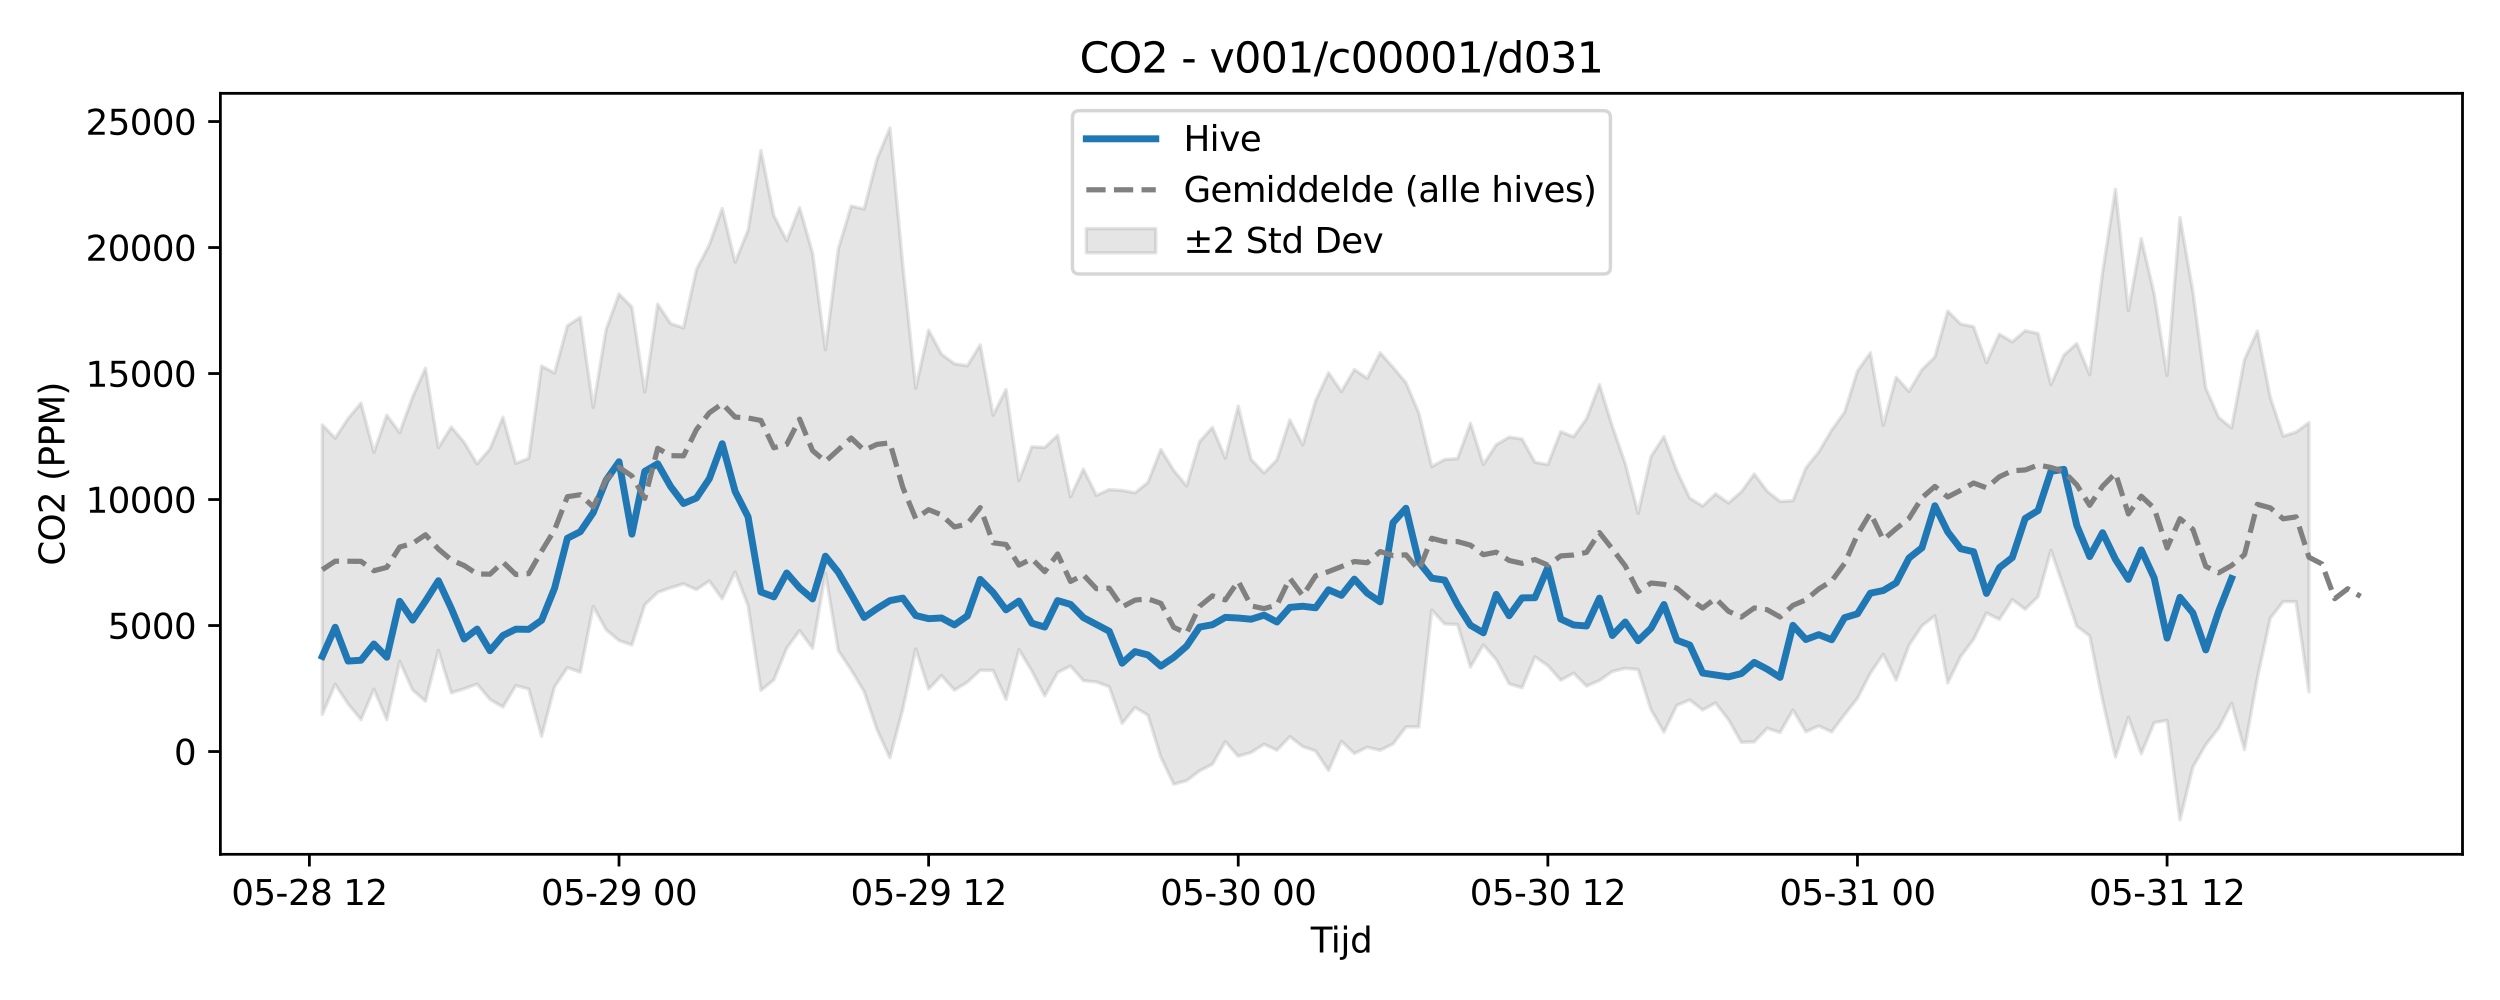 <?xml version="1.0" encoding="utf-8" standalone="no"?>
<!DOCTYPE svg PUBLIC "-//W3C//DTD SVG 1.1//EN"
  "http://www.w3.org/Graphics/SVG/1.1/DTD/svg11.dtd">
<svg xmlns:xlink="http://www.w3.org/1999/xlink" width="720pt" height="288pt" viewBox="0 0 720 288" xmlns="http://www.w3.org/2000/svg" version="1.1">
 <defs>
  <style type="text/css">*{stroke-linejoin: round; stroke-linecap: butt}</style>
 </defs>
 <g id="figure_1">
  <g id="patch_1">
   <path d="M 0 288 
L 720 288 
L 720 0 
L 0 0 
z
" style="fill: #ffffff"/>
  </g>
  <g id="axes_1">
   <g id="patch_2">
    <path d="M 63.47 246.04 
L 709.2 246.04 
L 709.2 26.88 
L 63.47 26.88 
z
" style="fill: #ffffff"/>
   </g>
   <g id="FillBetweenPolyCollection_1">
    <defs>
     <path id="m8ed79f7717" d="M 92.821 -165.629 
L 92.821 -82.237 
L 96.537 -90.924 
L 100.252 -85.251 
L 103.967 -80.756 
L 107.683 -89.509 
L 111.398 -80.751 
L 115.114 -97.52 
L 118.829 -89.284 
L 122.544 -86.049 
L 126.26 -100.66 
L 129.975 -88.466 
L 133.69 -89.632 
L 137.406 -90.99 
L 141.121 -86.577 
L 144.836 -84.383 
L 148.552 -90.548 
L 152.267 -89.564 
L 155.983 -75.95 
L 159.698 -90.168 
L 163.413 -95.728 
L 167.129 -94.416 
L 170.844 -113.359 
L 174.559 -106.636 
L 178.275 -103.533 
L 181.99 -102.256 
L 185.705 -113.844 
L 189.421 -117.391 
L 193.136 -118.718 
L 196.852 -119.848 
L 200.567 -118.187 
L 204.282 -120.691 
L 207.998 -115.537 
L 211.713 -123.287 
L 215.428 -113.608 
L 219.144 -89.174 
L 222.859 -92.185 
L 226.574 -101.336 
L 230.29 -106.379 
L 234.005 -101.303 
L 237.721 -122.898 
L 241.436 -100.626 
L 245.151 -95.045 
L 248.867 -88.849 
L 252.582 -77.862 
L 256.297 -69.738 
L 260.013 -83.769 
L 263.728 -101.11 
L 267.443 -89.539 
L 271.159 -93.422 
L 274.874 -89.243 
L 278.589 -91.521 
L 282.305 -94.946 
L 286.02 -94.919 
L 289.736 -86.577 
L 293.451 -100.914 
L 297.166 -94.774 
L 300.882 -87.603 
L 304.597 -94.303 
L 308.312 -96.189 
L 312.028 -91.961 
L 315.743 -91.606 
L 319.458 -90.229 
L 323.174 -79.669 
L 326.889 -84.264 
L 330.605 -82.013 
L 334.32 -69.94 
L 338.035 -62.147 
L 341.751 -63.18 
L 345.466 -65.991 
L 349.181 -67.884 
L 352.897 -74.423 
L 356.612 -70.209 
L 360.327 -71.299 
L 364.043 -73.666 
L 367.758 -71.939 
L 371.474 -75.849 
L 375.189 -72.978 
L 378.904 -71.719 
L 382.62 -66.117 
L 386.335 -74.509 
L 390.05 -70.983 
L 393.766 -72.814 
L 397.481 -71.915 
L 401.196 -73.749 
L 404.912 -78.647 
L 408.627 -78.667 
L 412.343 -112.316 
L 416.058 -108.289 
L 419.773 -108.134 
L 423.489 -95.883 
L 427.204 -102.279 
L 430.919 -98.028 
L 434.635 -91.052 
L 438.35 -89.93 
L 442.065 -98.853 
L 445.781 -96.294 
L 449.496 -92.12 
L 453.212 -94.12 
L 456.927 -90.412 
L 460.642 -92.013 
L 464.358 -94.619 
L 468.073 -95.512 
L 471.788 -95.17 
L 475.504 -83.578 
L 479.219 -77.168 
L 482.934 -84.88 
L 486.65 -86.394 
L 490.365 -83.531 
L 494.081 -85.546 
L 497.796 -80.766 
L 501.511 -74.215 
L 505.227 -74.339 
L 508.942 -78.259 
L 512.657 -77.035 
L 516.373 -83.526 
L 520.088 -77.276 
L 523.803 -78.925 
L 527.519 -77.234 
L 531.234 -82.184 
L 534.949 -86.903 
L 538.665 -94.116 
L 542.38 -99.571 
L 546.096 -92.133 
L 549.811 -102.191 
L 553.526 -107.764 
L 557.242 -110.626 
L 560.957 -91.32 
L 564.672 -98.926 
L 568.388 -103.855 
L 572.103 -111.446 
L 575.818 -109.622 
L 579.534 -115.322 
L 583.249 -112.532 
L 586.965 -116.172 
L 590.68 -129.521 
L 594.395 -118.69 
L 598.111 -107.665 
L 601.826 -104.853 
L 605.541 -86.364 
L 609.257 -69.947 
L 612.972 -81.445 
L 616.687 -70.92 
L 620.403 -79.882 
L 624.118 -80.523 
L 627.834 -51.922 
L 631.549 -67.087 
L 635.264 -73.547 
L 638.98 -78.305 
L 642.695 -85.487 
L 646.41 -72.103 
L 650.126 -92.842 
L 653.841 -109.917 
L 657.556 -114.765 
L 661.272 -114.71 
L 664.987 -88.724 
L 664.987 -166.296 
L 664.987 -166.296 
L 661.272 -163.561 
L 657.556 -162.402 
L 653.841 -173.571 
L 650.126 -192.651 
L 646.41 -184.449 
L 642.695 -164.787 
L 638.98 -167.764 
L 635.264 -176.216 
L 631.549 -204.02 
L 627.834 -225.335 
L 624.118 -179.846 
L 620.403 -203.378 
L 616.687 -219.252 
L 612.972 -198.537 
L 609.257 -233.5 
L 605.541 -209.588 
L 601.826 -180.083 
L 598.111 -189.07 
L 594.395 -185.693 
L 590.68 -177.223 
L 586.965 -191.956 
L 583.249 -192.764 
L 579.534 -189.533 
L 575.818 -191.757 
L 572.103 -183.577 
L 568.388 -193.919 
L 564.672 -194.669 
L 560.957 -198.41 
L 557.242 -185.195 
L 553.526 -181.536 
L 549.811 -175.26 
L 546.096 -179.351 
L 542.38 -165.53 
L 538.665 -186.376 
L 534.949 -181.131 
L 531.234 -169.264 
L 527.519 -164.107 
L 523.803 -157.834 
L 520.088 -153.215 
L 516.373 -143.794 
L 512.657 -143.569 
L 508.942 -146.543 
L 505.227 -151.473 
L 501.511 -146.365 
L 497.796 -143.132 
L 494.081 -145.759 
L 490.365 -142.23 
L 486.65 -144.545 
L 482.934 -152.349 
L 479.219 -162.259 
L 475.504 -156.591 
L 471.788 -140.132 
L 468.073 -154.504 
L 464.358 -165.197 
L 460.642 -177.221 
L 456.927 -167.421 
L 453.212 -162.201 
L 449.496 -163.678 
L 445.781 -154.182 
L 442.065 -154.869 
L 438.35 -161.574 
L 434.635 -162.115 
L 430.919 -159.915 
L 427.204 -154.234 
L 423.489 -166.105 
L 419.773 -155.929 
L 416.058 -155.676 
L 412.343 -153.632 
L 408.627 -169.03 
L 404.912 -177.783 
L 401.196 -182.22 
L 397.481 -186.397 
L 393.766 -179.043 
L 390.05 -181.575 
L 386.335 -175.22 
L 382.62 -180.637 
L 378.904 -172.599 
L 375.189 -159.899 
L 371.474 -167.055 
L 367.758 -155.556 
L 364.043 -151.77 
L 360.327 -155.695 
L 356.612 -171.048 
L 352.897 -156.054 
L 349.181 -164.911 
L 345.466 -160.766 
L 341.751 -148.037 
L 338.035 -152.534 
L 334.32 -158.551 
L 330.605 -149.066 
L 326.889 -146.076 
L 323.174 -146.75 
L 319.458 -147 
L 315.743 -145.335 
L 312.028 -152.89 
L 308.312 -144.892 
L 304.597 -162.613 
L 300.882 -159.123 
L 297.166 -159.345 
L 293.451 -149.577 
L 289.736 -175.808 
L 286.02 -168.427 
L 282.305 -188.671 
L 278.589 -182.655 
L 274.874 -183.226 
L 271.159 -185.99 
L 267.443 -192.901 
L 263.728 -176.187 
L 260.013 -211.465 
L 256.297 -251.158 
L 252.582 -242.187 
L 248.867 -227.793 
L 245.151 -228.662 
L 241.436 -216.271 
L 237.721 -187.289 
L 234.005 -215.176 
L 230.29 -228.203 
L 226.574 -218.679 
L 222.859 -225.895 
L 219.144 -244.641 
L 215.428 -221.637 
L 211.713 -212.49 
L 207.998 -227.956 
L 204.282 -217.522 
L 200.567 -210.35 
L 196.852 -193.574 
L 193.136 -194.822 
L 189.421 -200.386 
L 185.705 -175.096 
L 181.99 -199.557 
L 178.275 -203.302 
L 174.559 -193.087 
L 170.844 -170.695 
L 167.129 -196.621 
L 163.413 -194.18 
L 159.698 -180.574 
L 155.983 -182.587 
L 152.267 -156.03 
L 148.552 -154.541 
L 144.836 -167.841 
L 141.121 -158.701 
L 137.406 -154.393 
L 133.69 -160.606 
L 129.975 -165.012 
L 126.26 -159.092 
L 122.544 -181.949 
L 118.829 -173.677 
L 115.114 -163.388 
L 111.398 -168.447 
L 107.683 -157.744 
L 103.967 -171.914 
L 100.252 -167.487 
L 96.537 -161.829 
L 92.821 -165.629 
z
" style="stroke: #808080; stroke-opacity: 0.2"/>
    </defs>
    <g clip-path="url(#pfdec553502)">
     <use xlink:href="#m8ed79f7717" x="0" y="288" style="fill: #808080; fill-opacity: 0.2; stroke: #808080; stroke-opacity: 0.2"/>
    </g>
   </g>
   <g id="matplotlib.axis_1">
    <g id="xtick_1">
     <g id="line2d_1">
      <defs>
       <path id="mc94f5d75bf" d="M 0 0 
L 0 3.5 
" style="stroke: #000000; stroke-width: 0.8"/>
      </defs>
      <g>
       <use xlink:href="#mc94f5d75bf" x="89.106" y="246.04" style="stroke: #000000; stroke-width: 0.8"/>
      </g>
     </g>
     <g id="text_1">
      <!-- 05-28 12 -->
      <g transform="translate(66.626 260.638) scale(0.1 -0.1)">
       <defs>
        <path id="DejaVuSans-30" d="M 2034 4250 
Q 1547 4250 1301 3770 
Q 1056 3291 1056 2328 
Q 1056 1369 1301 889 
Q 1547 409 2034 409 
Q 2525 409 2770 889 
Q 3016 1369 3016 2328 
Q 3016 3291 2770 3770 
Q 2525 4250 2034 4250 
z
M 2034 4750 
Q 2819 4750 3233 4129 
Q 3647 3509 3647 2328 
Q 3647 1150 3233 529 
Q 2819 -91 2034 -91 
Q 1250 -91 836 529 
Q 422 1150 422 2328 
Q 422 3509 836 4129 
Q 1250 4750 2034 4750 
z
" transform="scale(0.016)"/>
        <path id="DejaVuSans-35" d="M 691 4666 
L 3169 4666 
L 3169 4134 
L 1269 4134 
L 1269 2991 
Q 1406 3038 1543 3061 
Q 1681 3084 1819 3084 
Q 2600 3084 3056 2656 
Q 3513 2228 3513 1497 
Q 3513 744 3044 326 
Q 2575 -91 1722 -91 
Q 1428 -91 1123 -41 
Q 819 9 494 109 
L 494 744 
Q 775 591 1075 516 
Q 1375 441 1709 441 
Q 2250 441 2565 725 
Q 2881 1009 2881 1497 
Q 2881 1984 2565 2268 
Q 2250 2553 1709 2553 
Q 1456 2553 1204 2497 
Q 953 2441 691 2322 
L 691 4666 
z
" transform="scale(0.016)"/>
        <path id="DejaVuSans-2d" d="M 313 2009 
L 1997 2009 
L 1997 1497 
L 313 1497 
L 313 2009 
z
" transform="scale(0.016)"/>
        <path id="DejaVuSans-32" d="M 1228 531 
L 3431 531 
L 3431 0 
L 469 0 
L 469 531 
Q 828 903 1448 1529 
Q 2069 2156 2228 2338 
Q 2531 2678 2651 2914 
Q 2772 3150 2772 3378 
Q 2772 3750 2511 3984 
Q 2250 4219 1831 4219 
Q 1534 4219 1204 4116 
Q 875 4013 500 3803 
L 500 4441 
Q 881 4594 1212 4672 
Q 1544 4750 1819 4750 
Q 2544 4750 2975 4387 
Q 3406 4025 3406 3419 
Q 3406 3131 3298 2873 
Q 3191 2616 2906 2266 
Q 2828 2175 2409 1742 
Q 1991 1309 1228 531 
z
" transform="scale(0.016)"/>
        <path id="DejaVuSans-38" d="M 2034 2216 
Q 1584 2216 1326 1975 
Q 1069 1734 1069 1313 
Q 1069 891 1326 650 
Q 1584 409 2034 409 
Q 2484 409 2743 651 
Q 3003 894 3003 1313 
Q 3003 1734 2745 1975 
Q 2488 2216 2034 2216 
z
M 1403 2484 
Q 997 2584 770 2862 
Q 544 3141 544 3541 
Q 544 4100 942 4425 
Q 1341 4750 2034 4750 
Q 2731 4750 3128 4425 
Q 3525 4100 3525 3541 
Q 3525 3141 3298 2862 
Q 3072 2584 2669 2484 
Q 3125 2378 3379 2068 
Q 3634 1759 3634 1313 
Q 3634 634 3220 271 
Q 2806 -91 2034 -91 
Q 1263 -91 848 271 
Q 434 634 434 1313 
Q 434 1759 690 2068 
Q 947 2378 1403 2484 
z
M 1172 3481 
Q 1172 3119 1398 2916 
Q 1625 2713 2034 2713 
Q 2441 2713 2670 2916 
Q 2900 3119 2900 3481 
Q 2900 3844 2670 4047 
Q 2441 4250 2034 4250 
Q 1625 4250 1398 4047 
Q 1172 3844 1172 3481 
z
" transform="scale(0.016)"/>
        <path id="DejaVuSans-20" transform="scale(0.016)"/>
        <path id="DejaVuSans-31" d="M 794 531 
L 1825 531 
L 1825 4091 
L 703 3866 
L 703 4441 
L 1819 4666 
L 2450 4666 
L 2450 531 
L 3481 531 
L 3481 0 
L 794 0 
L 794 531 
z
" transform="scale(0.016)"/>
       </defs>
       <use xlink:href="#DejaVuSans-30"/>
       <use xlink:href="#DejaVuSans-35" transform="translate(63.623 0)"/>
       <use xlink:href="#DejaVuSans-2d" transform="translate(127.246 0)"/>
       <use xlink:href="#DejaVuSans-32" transform="translate(163.33 0)"/>
       <use xlink:href="#DejaVuSans-38" transform="translate(226.953 0)"/>
       <use xlink:href="#DejaVuSans-20" transform="translate(290.576 0)"/>
       <use xlink:href="#DejaVuSans-31" transform="translate(322.363 0)"/>
       <use xlink:href="#DejaVuSans-32" transform="translate(385.986 0)"/>
      </g>
     </g>
    </g>
    <g id="xtick_2">
     <g id="line2d_2">
      <g>
       <use xlink:href="#mc94f5d75bf" x="178.275" y="246.04" style="stroke: #000000; stroke-width: 0.8"/>
      </g>
     </g>
     <g id="text_2">
      <!-- 05-29 00 -->
      <g transform="translate(155.794 260.638) scale(0.1 -0.1)">
       <defs>
        <path id="DejaVuSans-39" d="M 703 97 
L 703 672 
Q 941 559 1184 500 
Q 1428 441 1663 441 
Q 2288 441 2617 861 
Q 2947 1281 2994 2138 
Q 2813 1869 2534 1725 
Q 2256 1581 1919 1581 
Q 1219 1581 811 2004 
Q 403 2428 403 3163 
Q 403 3881 828 4315 
Q 1253 4750 1959 4750 
Q 2769 4750 3195 4129 
Q 3622 3509 3622 2328 
Q 3622 1225 3098 567 
Q 2575 -91 1691 -91 
Q 1453 -91 1209 -44 
Q 966 3 703 97 
z
M 1959 2075 
Q 2384 2075 2632 2365 
Q 2881 2656 2881 3163 
Q 2881 3666 2632 3958 
Q 2384 4250 1959 4250 
Q 1534 4250 1286 3958 
Q 1038 3666 1038 3163 
Q 1038 2656 1286 2365 
Q 1534 2075 1959 2075 
z
" transform="scale(0.016)"/>
       </defs>
       <use xlink:href="#DejaVuSans-30"/>
       <use xlink:href="#DejaVuSans-35" transform="translate(63.623 0)"/>
       <use xlink:href="#DejaVuSans-2d" transform="translate(127.246 0)"/>
       <use xlink:href="#DejaVuSans-32" transform="translate(163.33 0)"/>
       <use xlink:href="#DejaVuSans-39" transform="translate(226.953 0)"/>
       <use xlink:href="#DejaVuSans-20" transform="translate(290.576 0)"/>
       <use xlink:href="#DejaVuSans-30" transform="translate(322.363 0)"/>
       <use xlink:href="#DejaVuSans-30" transform="translate(385.986 0)"/>
      </g>
     </g>
    </g>
    <g id="xtick_3">
     <g id="line2d_3">
      <g>
       <use xlink:href="#mc94f5d75bf" x="267.443" y="246.04" style="stroke: #000000; stroke-width: 0.8"/>
      </g>
     </g>
     <g id="text_3">
      <!-- 05-29 12 -->
      <g transform="translate(244.963 260.638) scale(0.1 -0.1)">
       <use xlink:href="#DejaVuSans-30"/>
       <use xlink:href="#DejaVuSans-35" transform="translate(63.623 0)"/>
       <use xlink:href="#DejaVuSans-2d" transform="translate(127.246 0)"/>
       <use xlink:href="#DejaVuSans-32" transform="translate(163.33 0)"/>
       <use xlink:href="#DejaVuSans-39" transform="translate(226.953 0)"/>
       <use xlink:href="#DejaVuSans-20" transform="translate(290.576 0)"/>
       <use xlink:href="#DejaVuSans-31" transform="translate(322.363 0)"/>
       <use xlink:href="#DejaVuSans-32" transform="translate(385.986 0)"/>
      </g>
     </g>
    </g>
    <g id="xtick_4">
     <g id="line2d_4">
      <g>
       <use xlink:href="#mc94f5d75bf" x="356.612" y="246.04" style="stroke: #000000; stroke-width: 0.8"/>
      </g>
     </g>
     <g id="text_4">
      <!-- 05-30 00 -->
      <g transform="translate(334.132 260.638) scale(0.1 -0.1)">
       <defs>
        <path id="DejaVuSans-33" d="M 2597 2516 
Q 3050 2419 3304 2112 
Q 3559 1806 3559 1356 
Q 3559 666 3084 287 
Q 2609 -91 1734 -91 
Q 1441 -91 1130 -33 
Q 819 25 488 141 
L 488 750 
Q 750 597 1062 519 
Q 1375 441 1716 441 
Q 2309 441 2620 675 
Q 2931 909 2931 1356 
Q 2931 1769 2642 2001 
Q 2353 2234 1838 2234 
L 1294 2234 
L 1294 2753 
L 1863 2753 
Q 2328 2753 2575 2939 
Q 2822 3125 2822 3475 
Q 2822 3834 2567 4026 
Q 2313 4219 1838 4219 
Q 1578 4219 1281 4162 
Q 984 4106 628 3988 
L 628 4550 
Q 988 4650 1302 4700 
Q 1616 4750 1894 4750 
Q 2613 4750 3031 4423 
Q 3450 4097 3450 3541 
Q 3450 3153 3228 2886 
Q 3006 2619 2597 2516 
z
" transform="scale(0.016)"/>
       </defs>
       <use xlink:href="#DejaVuSans-30"/>
       <use xlink:href="#DejaVuSans-35" transform="translate(63.623 0)"/>
       <use xlink:href="#DejaVuSans-2d" transform="translate(127.246 0)"/>
       <use xlink:href="#DejaVuSans-33" transform="translate(163.33 0)"/>
       <use xlink:href="#DejaVuSans-30" transform="translate(226.953 0)"/>
       <use xlink:href="#DejaVuSans-20" transform="translate(290.576 0)"/>
       <use xlink:href="#DejaVuSans-30" transform="translate(322.363 0)"/>
       <use xlink:href="#DejaVuSans-30" transform="translate(385.986 0)"/>
      </g>
     </g>
    </g>
    <g id="xtick_5">
     <g id="line2d_5">
      <g>
       <use xlink:href="#mc94f5d75bf" x="445.781" y="246.04" style="stroke: #000000; stroke-width: 0.8"/>
      </g>
     </g>
     <g id="text_5">
      <!-- 05-30 12 -->
      <g transform="translate(423.3 260.638) scale(0.1 -0.1)">
       <use xlink:href="#DejaVuSans-30"/>
       <use xlink:href="#DejaVuSans-35" transform="translate(63.623 0)"/>
       <use xlink:href="#DejaVuSans-2d" transform="translate(127.246 0)"/>
       <use xlink:href="#DejaVuSans-33" transform="translate(163.33 0)"/>
       <use xlink:href="#DejaVuSans-30" transform="translate(226.953 0)"/>
       <use xlink:href="#DejaVuSans-20" transform="translate(290.576 0)"/>
       <use xlink:href="#DejaVuSans-31" transform="translate(322.363 0)"/>
       <use xlink:href="#DejaVuSans-32" transform="translate(385.986 0)"/>
      </g>
     </g>
    </g>
    <g id="xtick_6">
     <g id="line2d_6">
      <g>
       <use xlink:href="#mc94f5d75bf" x="534.949" y="246.04" style="stroke: #000000; stroke-width: 0.8"/>
      </g>
     </g>
     <g id="text_6">
      <!-- 05-31 00 -->
      <g transform="translate(512.469 260.638) scale(0.1 -0.1)">
       <use xlink:href="#DejaVuSans-30"/>
       <use xlink:href="#DejaVuSans-35" transform="translate(63.623 0)"/>
       <use xlink:href="#DejaVuSans-2d" transform="translate(127.246 0)"/>
       <use xlink:href="#DejaVuSans-33" transform="translate(163.33 0)"/>
       <use xlink:href="#DejaVuSans-31" transform="translate(226.953 0)"/>
       <use xlink:href="#DejaVuSans-20" transform="translate(290.576 0)"/>
       <use xlink:href="#DejaVuSans-30" transform="translate(322.363 0)"/>
       <use xlink:href="#DejaVuSans-30" transform="translate(385.986 0)"/>
      </g>
     </g>
    </g>
    <g id="xtick_7">
     <g id="line2d_7">
      <g>
       <use xlink:href="#mc94f5d75bf" x="624.118" y="246.04" style="stroke: #000000; stroke-width: 0.8"/>
      </g>
     </g>
     <g id="text_7">
      <!-- 05-31 12 -->
      <g transform="translate(601.638 260.638) scale(0.1 -0.1)">
       <use xlink:href="#DejaVuSans-30"/>
       <use xlink:href="#DejaVuSans-35" transform="translate(63.623 0)"/>
       <use xlink:href="#DejaVuSans-2d" transform="translate(127.246 0)"/>
       <use xlink:href="#DejaVuSans-33" transform="translate(163.33 0)"/>
       <use xlink:href="#DejaVuSans-31" transform="translate(226.953 0)"/>
       <use xlink:href="#DejaVuSans-20" transform="translate(290.576 0)"/>
       <use xlink:href="#DejaVuSans-31" transform="translate(322.363 0)"/>
       <use xlink:href="#DejaVuSans-32" transform="translate(385.986 0)"/>
      </g>
     </g>
    </g>
    <g id="text_8">
     <!-- Tijd -->
     <g transform="translate(377.485 274.317) scale(0.1 -0.1)">
      <defs>
       <path id="DejaVuSans-54" d="M -19 4666 
L 3928 4666 
L 3928 4134 
L 2272 4134 
L 2272 0 
L 1638 0 
L 1638 4134 
L -19 4134 
L -19 4666 
z
" transform="scale(0.016)"/>
       <path id="DejaVuSans-69" d="M 603 3500 
L 1178 3500 
L 1178 0 
L 603 0 
L 603 3500 
z
M 603 4863 
L 1178 4863 
L 1178 4134 
L 603 4134 
L 603 4863 
z
" transform="scale(0.016)"/>
       <path id="DejaVuSans-6a" d="M 603 3500 
L 1178 3500 
L 1178 -63 
Q 1178 -731 923 -1031 
Q 669 -1331 103 -1331 
L -116 -1331 
L -116 -844 
L 38 -844 
Q 366 -844 484 -692 
Q 603 -541 603 -63 
L 603 3500 
z
M 603 4863 
L 1178 4863 
L 1178 4134 
L 603 4134 
L 603 4863 
z
" transform="scale(0.016)"/>
       <path id="DejaVuSans-64" d="M 2906 2969 
L 2906 4863 
L 3481 4863 
L 3481 0 
L 2906 0 
L 2906 525 
Q 2725 213 2448 61 
Q 2172 -91 1784 -91 
Q 1150 -91 751 415 
Q 353 922 353 1747 
Q 353 2572 751 3078 
Q 1150 3584 1784 3584 
Q 2172 3584 2448 3432 
Q 2725 3281 2906 2969 
z
M 947 1747 
Q 947 1113 1208 752 
Q 1469 391 1925 391 
Q 2381 391 2643 752 
Q 2906 1113 2906 1747 
Q 2906 2381 2643 2742 
Q 2381 3103 1925 3103 
Q 1469 3103 1208 2742 
Q 947 2381 947 1747 
z
" transform="scale(0.016)"/>
      </defs>
      <use xlink:href="#DejaVuSans-54"/>
      <use xlink:href="#DejaVuSans-69" transform="translate(57.959 0)"/>
      <use xlink:href="#DejaVuSans-6a" transform="translate(85.742 0)"/>
      <use xlink:href="#DejaVuSans-64" transform="translate(113.525 0)"/>
     </g>
    </g>
   </g>
   <g id="matplotlib.axis_2">
    <g id="ytick_1">
     <g id="line2d_8">
      <defs>
       <path id="mef9b03645c" d="M 0 0 
L -3.5 0 
" style="stroke: #000000; stroke-width: 0.8"/>
      </defs>
      <g>
       <use xlink:href="#mef9b03645c" x="63.47" y="216.441" style="stroke: #000000; stroke-width: 0.8"/>
      </g>
     </g>
     <g id="text_9">
      <!-- 0 -->
      <g transform="translate(50.108 220.24) scale(0.1 -0.1)">
       <use xlink:href="#DejaVuSans-30"/>
      </g>
     </g>
    </g>
    <g id="ytick_2">
     <g id="line2d_9">
      <g>
       <use xlink:href="#mef9b03645c" x="63.47" y="180.154" style="stroke: #000000; stroke-width: 0.8"/>
      </g>
     </g>
     <g id="text_10">
      <!-- 5000 -->
      <g transform="translate(31.02 183.953) scale(0.1 -0.1)">
       <use xlink:href="#DejaVuSans-35"/>
       <use xlink:href="#DejaVuSans-30" transform="translate(63.623 0)"/>
       <use xlink:href="#DejaVuSans-30" transform="translate(127.246 0)"/>
       <use xlink:href="#DejaVuSans-30" transform="translate(190.869 0)"/>
      </g>
     </g>
    </g>
    <g id="ytick_3">
     <g id="line2d_10">
      <g>
       <use xlink:href="#mef9b03645c" x="63.47" y="143.867" style="stroke: #000000; stroke-width: 0.8"/>
      </g>
     </g>
     <g id="text_11">
      <!-- 10000 -->
      <g transform="translate(24.657 147.666) scale(0.1 -0.1)">
       <use xlink:href="#DejaVuSans-31"/>
       <use xlink:href="#DejaVuSans-30" transform="translate(63.623 0)"/>
       <use xlink:href="#DejaVuSans-30" transform="translate(127.246 0)"/>
       <use xlink:href="#DejaVuSans-30" transform="translate(190.869 0)"/>
       <use xlink:href="#DejaVuSans-30" transform="translate(254.492 0)"/>
      </g>
     </g>
    </g>
    <g id="ytick_4">
     <g id="line2d_11">
      <g>
       <use xlink:href="#mef9b03645c" x="63.47" y="107.58" style="stroke: #000000; stroke-width: 0.8"/>
      </g>
     </g>
     <g id="text_12">
      <!-- 15000 -->
      <g transform="translate(24.657 111.379) scale(0.1 -0.1)">
       <use xlink:href="#DejaVuSans-31"/>
       <use xlink:href="#DejaVuSans-35" transform="translate(63.623 0)"/>
       <use xlink:href="#DejaVuSans-30" transform="translate(127.246 0)"/>
       <use xlink:href="#DejaVuSans-30" transform="translate(190.869 0)"/>
       <use xlink:href="#DejaVuSans-30" transform="translate(254.492 0)"/>
      </g>
     </g>
    </g>
    <g id="ytick_5">
     <g id="line2d_12">
      <g>
       <use xlink:href="#mef9b03645c" x="63.47" y="71.293" style="stroke: #000000; stroke-width: 0.8"/>
      </g>
     </g>
     <g id="text_13">
      <!-- 20000 -->
      <g transform="translate(24.657 75.092) scale(0.1 -0.1)">
       <use xlink:href="#DejaVuSans-32"/>
       <use xlink:href="#DejaVuSans-30" transform="translate(63.623 0)"/>
       <use xlink:href="#DejaVuSans-30" transform="translate(127.246 0)"/>
       <use xlink:href="#DejaVuSans-30" transform="translate(190.869 0)"/>
       <use xlink:href="#DejaVuSans-30" transform="translate(254.492 0)"/>
      </g>
     </g>
    </g>
    <g id="ytick_6">
     <g id="line2d_13">
      <g>
       <use xlink:href="#mef9b03645c" x="63.47" y="35.006" style="stroke: #000000; stroke-width: 0.8"/>
      </g>
     </g>
     <g id="text_14">
      <!-- 25000 -->
      <g transform="translate(24.657 38.805) scale(0.1 -0.1)">
       <use xlink:href="#DejaVuSans-32"/>
       <use xlink:href="#DejaVuSans-35" transform="translate(63.623 0)"/>
       <use xlink:href="#DejaVuSans-30" transform="translate(127.246 0)"/>
       <use xlink:href="#DejaVuSans-30" transform="translate(190.869 0)"/>
       <use xlink:href="#DejaVuSans-30" transform="translate(254.492 0)"/>
      </g>
     </g>
    </g>
    <g id="text_15">
     <!-- CO2 (PPM) -->
     <g transform="translate(18.578 162.903) rotate(-90) scale(0.1 -0.1)">
      <defs>
       <path id="DejaVuSans-43" d="M 4122 4306 
L 4122 3641 
Q 3803 3938 3442 4084 
Q 3081 4231 2675 4231 
Q 1875 4231 1450 3742 
Q 1025 3253 1025 2328 
Q 1025 1406 1450 917 
Q 1875 428 2675 428 
Q 3081 428 3442 575 
Q 3803 722 4122 1019 
L 4122 359 
Q 3791 134 3420 21 
Q 3050 -91 2638 -91 
Q 1578 -91 968 557 
Q 359 1206 359 2328 
Q 359 3453 968 4101 
Q 1578 4750 2638 4750 
Q 3056 4750 3426 4639 
Q 3797 4528 4122 4306 
z
" transform="scale(0.016)"/>
       <path id="DejaVuSans-4f" d="M 2522 4238 
Q 1834 4238 1429 3725 
Q 1025 3213 1025 2328 
Q 1025 1447 1429 934 
Q 1834 422 2522 422 
Q 3209 422 3611 934 
Q 4013 1447 4013 2328 
Q 4013 3213 3611 3725 
Q 3209 4238 2522 4238 
z
M 2522 4750 
Q 3503 4750 4090 4092 
Q 4678 3434 4678 2328 
Q 4678 1225 4090 567 
Q 3503 -91 2522 -91 
Q 1538 -91 948 565 
Q 359 1222 359 2328 
Q 359 3434 948 4092 
Q 1538 4750 2522 4750 
z
" transform="scale(0.016)"/>
       <path id="DejaVuSans-28" d="M 1984 4856 
Q 1566 4138 1362 3434 
Q 1159 2731 1159 2009 
Q 1159 1288 1364 580 
Q 1569 -128 1984 -844 
L 1484 -844 
Q 1016 -109 783 600 
Q 550 1309 550 2009 
Q 550 2706 781 3412 
Q 1013 4119 1484 4856 
L 1984 4856 
z
" transform="scale(0.016)"/>
       <path id="DejaVuSans-50" d="M 1259 4147 
L 1259 2394 
L 2053 2394 
Q 2494 2394 2734 2622 
Q 2975 2850 2975 3272 
Q 2975 3691 2734 3919 
Q 2494 4147 2053 4147 
L 1259 4147 
z
M 628 4666 
L 2053 4666 
Q 2838 4666 3239 4311 
Q 3641 3956 3641 3272 
Q 3641 2581 3239 2228 
Q 2838 1875 2053 1875 
L 1259 1875 
L 1259 0 
L 628 0 
L 628 4666 
z
" transform="scale(0.016)"/>
       <path id="DejaVuSans-4d" d="M 628 4666 
L 1569 4666 
L 2759 1491 
L 3956 4666 
L 4897 4666 
L 4897 0 
L 4281 0 
L 4281 4097 
L 3078 897 
L 2444 897 
L 1241 4097 
L 1241 0 
L 628 0 
L 628 4666 
z
" transform="scale(0.016)"/>
       <path id="DejaVuSans-29" d="M 513 4856 
L 1013 4856 
Q 1481 4119 1714 3412 
Q 1947 2706 1947 2009 
Q 1947 1309 1714 600 
Q 1481 -109 1013 -844 
L 513 -844 
Q 928 -128 1133 580 
Q 1338 1288 1338 2009 
Q 1338 2731 1133 3434 
Q 928 4138 513 4856 
z
" transform="scale(0.016)"/>
      </defs>
      <use xlink:href="#DejaVuSans-43"/>
      <use xlink:href="#DejaVuSans-4f" transform="translate(69.824 0)"/>
      <use xlink:href="#DejaVuSans-32" transform="translate(148.535 0)"/>
      <use xlink:href="#DejaVuSans-20" transform="translate(212.158 0)"/>
      <use xlink:href="#DejaVuSans-28" transform="translate(243.945 0)"/>
      <use xlink:href="#DejaVuSans-50" transform="translate(282.959 0)"/>
      <use xlink:href="#DejaVuSans-50" transform="translate(343.262 0)"/>
      <use xlink:href="#DejaVuSans-4d" transform="translate(403.564 0)"/>
      <use xlink:href="#DejaVuSans-29" transform="translate(489.844 0)"/>
     </g>
    </g>
   </g>
   <g id="line2d_14">
    <path d="M 92.821 189.028 
L 96.537 180.66 
L 100.252 190.387 
L 103.967 190.15 
L 107.683 185.474 
L 111.398 189.277 
L 115.114 173.175 
L 118.829 178.591 
L 122.544 173.1 
L 126.26 167.251 
L 129.975 175.234 
L 133.69 184.039 
L 137.406 181.182 
L 141.121 187.404 
L 144.836 183.028 
L 148.552 181.196 
L 152.267 181.257 
L 155.983 178.63 
L 159.698 169.457 
L 163.413 155.015 
L 167.129 153.128 
L 170.844 147.646 
L 174.559 138.325 
L 178.275 132.988 
L 181.99 153.832 
L 185.705 135.744 
L 189.421 133.576 
L 193.136 140.103 
L 196.852 145.004 
L 200.567 143.432 
L 204.282 137.876 
L 207.998 127.796 
L 211.713 141.523 
L 215.428 148.826 
L 219.144 170.502 
L 222.859 171.898 
L 226.574 165.025 
L 230.29 169.302 
L 234.005 172.483 
L 237.721 160.187 
L 241.436 164.817 
L 245.151 171.199 
L 248.867 177.829 
L 252.582 175.265 
L 256.297 172.974 
L 260.013 172.258 
L 263.728 177.273 
L 267.443 178.173 
L 271.159 177.977 
L 274.874 179.973 
L 278.589 177.387 
L 282.305 166.863 
L 286.02 170.647 
L 289.736 175.63 
L 293.451 173.11 
L 297.166 179.474 
L 300.882 180.592 
L 304.597 172.967 
L 308.312 174.068 
L 312.028 177.868 
L 319.458 181.792 
L 323.174 191.004 
L 326.889 187.666 
L 330.605 188.619 
L 334.32 191.834 
L 338.035 189.33 
L 341.751 186.081 
L 345.466 180.599 
L 349.181 179.922 
L 352.897 177.803 
L 356.612 177.987 
L 360.327 178.333 
L 364.043 177.162 
L 367.758 179.133 
L 371.474 174.924 
L 375.189 174.595 
L 378.904 175.04 
L 382.62 169.863 
L 386.335 171.465 
L 390.05 166.793 
L 393.766 170.821 
L 397.481 173.332 
L 401.196 150.529 
L 404.912 146.385 
L 408.627 161.878 
L 412.343 166.508 
L 416.058 167.072 
L 419.773 174.167 
L 423.489 180.07 
L 427.204 182.247 
L 430.919 171.184 
L 434.635 177.331 
L 438.35 172.183 
L 442.065 172.142 
L 445.781 163.45 
L 449.496 178.287 
L 453.212 179.995 
L 456.927 180.28 
L 460.642 172.268 
L 464.358 183.028 
L 468.073 179.141 
L 471.788 184.527 
L 475.504 180.938 
L 479.219 174.105 
L 482.934 184.38 
L 486.65 185.771 
L 490.365 193.832 
L 497.796 194.945 
L 501.511 193.989 
L 505.227 190.769 
L 508.942 192.707 
L 512.657 195.078 
L 516.373 180.103 
L 520.088 184.177 
L 523.803 182.784 
L 527.519 184.247 
L 531.234 177.89 
L 534.949 176.775 
L 538.665 170.836 
L 542.38 170.074 
L 546.096 167.863 
L 549.811 160.692 
L 553.526 157.758 
L 557.242 145.662 
L 560.957 153.193 
L 564.672 158.034 
L 568.388 158.892 
L 572.103 170.903 
L 575.818 163.486 
L 579.534 160.588 
L 583.249 149.321 
L 586.965 147.041 
L 590.68 135.727 
L 594.395 135.182 
L 598.111 151.33 
L 601.826 160.291 
L 605.541 153.428 
L 609.257 161.101 
L 612.972 166.855 
L 616.687 158.378 
L 620.403 166.452 
L 624.118 183.765 
L 627.834 172.036 
L 631.549 176.53 
L 635.264 187.17 
L 638.98 176.02 
L 642.695 166.612 
L 642.695 166.612 
" clip-path="url(#pfdec553502)" style="fill: none; stroke: #1f77b4; stroke-width: 2; stroke-linecap: square"/>
   </g>
   <g id="line2d_15">
    <path d="M 92.821 164.067 
L 96.537 161.624 
L 103.967 161.665 
L 107.683 164.373 
L 111.398 163.401 
L 115.114 157.546 
L 118.829 156.519 
L 122.544 154.001 
L 126.26 158.124 
L 129.975 161.261 
L 133.69 162.881 
L 137.406 165.308 
L 141.121 165.361 
L 144.836 161.888 
L 148.552 165.455 
L 152.267 165.203 
L 155.983 158.732 
L 159.698 152.629 
L 163.413 143.046 
L 167.129 142.481 
L 170.844 145.973 
L 174.559 138.138 
L 178.275 134.582 
L 181.99 137.094 
L 185.705 143.53 
L 189.421 129.111 
L 193.136 131.23 
L 196.852 131.289 
L 200.567 123.732 
L 204.282 118.894 
L 207.998 116.254 
L 211.713 120.112 
L 215.428 120.378 
L 219.144 121.092 
L 222.859 128.96 
L 226.574 127.993 
L 230.29 120.709 
L 234.005 129.761 
L 237.721 132.907 
L 245.151 126.146 
L 248.867 129.679 
L 252.582 127.975 
L 256.297 127.552 
L 260.013 140.383 
L 263.728 149.351 
L 267.443 146.78 
L 271.159 148.294 
L 274.874 151.765 
L 278.589 150.912 
L 282.305 146.192 
L 286.02 156.327 
L 289.736 156.807 
L 293.451 162.755 
L 297.166 160.94 
L 300.882 164.637 
L 304.597 159.542 
L 308.312 167.459 
L 312.028 165.574 
L 315.743 169.53 
L 319.458 169.386 
L 323.174 174.791 
L 326.889 172.83 
L 330.605 172.461 
L 334.32 173.754 
L 338.035 180.659 
L 341.751 182.392 
L 345.466 174.621 
L 349.181 171.602 
L 352.897 172.762 
L 356.612 167.371 
L 360.327 174.503 
L 364.043 175.282 
L 367.758 174.252 
L 371.474 166.548 
L 375.189 171.562 
L 378.904 165.841 
L 382.62 164.623 
L 390.05 161.721 
L 393.766 162.071 
L 397.481 158.844 
L 401.196 160.015 
L 404.912 159.785 
L 408.627 164.152 
L 412.343 155.026 
L 416.058 156.017 
L 419.773 155.969 
L 423.489 157.006 
L 427.204 159.743 
L 430.919 159.028 
L 434.635 161.417 
L 438.35 162.248 
L 442.065 161.139 
L 445.781 162.762 
L 449.496 160.101 
L 453.212 159.839 
L 456.927 159.084 
L 460.642 153.383 
L 464.358 158.092 
L 468.073 162.992 
L 471.788 170.349 
L 475.504 167.915 
L 479.219 168.286 
L 482.934 169.385 
L 486.65 172.53 
L 490.365 175.12 
L 494.081 172.347 
L 497.796 176.051 
L 501.511 177.71 
L 505.227 175.094 
L 508.942 175.599 
L 512.657 177.698 
L 516.373 174.34 
L 520.088 172.754 
L 523.803 169.621 
L 527.519 167.33 
L 531.234 162.276 
L 534.949 153.983 
L 538.665 147.754 
L 542.38 155.449 
L 546.096 152.258 
L 549.811 149.275 
L 553.526 143.35 
L 557.242 140.089 
L 560.957 143.135 
L 564.672 141.202 
L 568.388 139.113 
L 572.103 140.488 
L 575.818 137.311 
L 579.534 135.573 
L 583.249 135.352 
L 586.965 133.936 
L 590.68 134.628 
L 594.395 135.809 
L 598.111 139.633 
L 601.826 145.532 
L 605.541 140.024 
L 609.257 136.276 
L 612.972 148.009 
L 616.687 142.914 
L 620.403 146.37 
L 624.118 157.816 
L 627.834 149.372 
L 631.549 152.446 
L 635.264 163.118 
L 638.98 164.966 
L 642.695 162.863 
L 646.41 159.724 
L 650.126 145.253 
L 653.841 146.256 
L 657.556 149.417 
L 661.272 148.864 
L 664.987 160.49 
L 668.703 162.403 
L 672.418 172.411 
L 676.133 169.566 
L 679.849 171.743 
L 679.849 171.743 
" clip-path="url(#pfdec553502)" style="fill: none; stroke-dasharray: 5.55,2.4; stroke-dashoffset: 0; stroke: #808080; stroke-width: 1.5"/>
   </g>
   <g id="patch_3">
    <path d="M 63.47 246.04 
L 63.47 26.88 
" style="fill: none; stroke: #000000; stroke-width: 0.8; stroke-linejoin: miter; stroke-linecap: square"/>
   </g>
   <g id="patch_4">
    <path d="M 709.2 246.04 
L 709.2 26.88 
" style="fill: none; stroke: #000000; stroke-width: 0.8; stroke-linejoin: miter; stroke-linecap: square"/>
   </g>
   <g id="patch_5">
    <path d="M 63.47 246.04 
L 709.2 246.04 
" style="fill: none; stroke: #000000; stroke-width: 0.8; stroke-linejoin: miter; stroke-linecap: square"/>
   </g>
   <g id="patch_6">
    <path d="M 63.47 26.88 
L 709.2 26.88 
" style="fill: none; stroke: #000000; stroke-width: 0.8; stroke-linejoin: miter; stroke-linecap: square"/>
   </g>
   <g id="text_16">
    <!-- CO2 - v001/c00001/d031 -->
    <g transform="translate(310.932 20.88) scale(0.12 -0.12)">
     <defs>
      <path id="DejaVuSans-76" d="M 191 3500 
L 800 3500 
L 1894 563 
L 2988 3500 
L 3597 3500 
L 2284 0 
L 1503 0 
L 191 3500 
z
" transform="scale(0.016)"/>
      <path id="DejaVuSans-2f" d="M 1625 4666 
L 2156 4666 
L 531 -594 
L 0 -594 
L 1625 4666 
z
" transform="scale(0.016)"/>
      <path id="DejaVuSans-63" d="M 3122 3366 
L 3122 2828 
Q 2878 2963 2633 3030 
Q 2388 3097 2138 3097 
Q 1578 3097 1268 2742 
Q 959 2388 959 1747 
Q 959 1106 1268 751 
Q 1578 397 2138 397 
Q 2388 397 2633 464 
Q 2878 531 3122 666 
L 3122 134 
Q 2881 22 2623 -34 
Q 2366 -91 2075 -91 
Q 1284 -91 818 406 
Q 353 903 353 1747 
Q 353 2603 823 3093 
Q 1294 3584 2113 3584 
Q 2378 3584 2631 3529 
Q 2884 3475 3122 3366 
z
" transform="scale(0.016)"/>
     </defs>
     <use xlink:href="#DejaVuSans-43"/>
     <use xlink:href="#DejaVuSans-4f" transform="translate(69.824 0)"/>
     <use xlink:href="#DejaVuSans-32" transform="translate(148.535 0)"/>
     <use xlink:href="#DejaVuSans-20" transform="translate(212.158 0)"/>
     <use xlink:href="#DejaVuSans-2d" transform="translate(243.945 0)"/>
     <use xlink:href="#DejaVuSans-20" transform="translate(280.029 0)"/>
     <use xlink:href="#DejaVuSans-76" transform="translate(311.816 0)"/>
     <use xlink:href="#DejaVuSans-30" transform="translate(370.996 0)"/>
     <use xlink:href="#DejaVuSans-30" transform="translate(434.619 0)"/>
     <use xlink:href="#DejaVuSans-31" transform="translate(498.242 0)"/>
     <use xlink:href="#DejaVuSans-2f" transform="translate(561.865 0)"/>
     <use xlink:href="#DejaVuSans-63" transform="translate(595.557 0)"/>
     <use xlink:href="#DejaVuSans-30" transform="translate(650.537 0)"/>
     <use xlink:href="#DejaVuSans-30" transform="translate(714.16 0)"/>
     <use xlink:href="#DejaVuSans-30" transform="translate(777.783 0)"/>
     <use xlink:href="#DejaVuSans-30" transform="translate(841.406 0)"/>
     <use xlink:href="#DejaVuSans-31" transform="translate(905.029 0)"/>
     <use xlink:href="#DejaVuSans-2f" transform="translate(968.652 0)"/>
     <use xlink:href="#DejaVuSans-64" transform="translate(1002.344 0)"/>
     <use xlink:href="#DejaVuSans-30" transform="translate(1065.82 0)"/>
     <use xlink:href="#DejaVuSans-33" transform="translate(1129.443 0)"/>
     <use xlink:href="#DejaVuSans-31" transform="translate(1193.066 0)"/>
    </g>
   </g>
   <g id="legend_1">
    <g id="patch_7">
     <path d="M 310.863 78.914 
L 461.807 78.914 
Q 463.807 78.914 463.807 76.914 
L 463.807 33.88 
Q 463.807 31.88 461.807 31.88 
L 310.863 31.88 
Q 308.863 31.88 308.863 33.88 
L 308.863 76.914 
Q 308.863 78.914 310.863 78.914 
z
" style="fill: #ffffff; opacity: 0.8; stroke: #cccccc; stroke-linejoin: miter"/>
    </g>
    <g id="line2d_16">
     <path d="M 312.863 39.978 
L 322.863 39.978 
L 332.863 39.978 
" style="fill: none; stroke: #1f77b4; stroke-width: 2; stroke-linecap: square"/>
    </g>
    <g id="text_17">
     <!-- Hive -->
     <g transform="translate(340.863 43.478) scale(0.1 -0.1)">
      <defs>
       <path id="DejaVuSans-48" d="M 628 4666 
L 1259 4666 
L 1259 2753 
L 3553 2753 
L 3553 4666 
L 4184 4666 
L 4184 0 
L 3553 0 
L 3553 2222 
L 1259 2222 
L 1259 0 
L 628 0 
L 628 4666 
z
" transform="scale(0.016)"/>
       <path id="DejaVuSans-65" d="M 3597 1894 
L 3597 1613 
L 953 1613 
Q 991 1019 1311 708 
Q 1631 397 2203 397 
Q 2534 397 2845 478 
Q 3156 559 3463 722 
L 3463 178 
Q 3153 47 2828 -22 
Q 2503 -91 2169 -91 
Q 1331 -91 842 396 
Q 353 884 353 1716 
Q 353 2575 817 3079 
Q 1281 3584 2069 3584 
Q 2775 3584 3186 3129 
Q 3597 2675 3597 1894 
z
M 3022 2063 
Q 3016 2534 2758 2815 
Q 2500 3097 2075 3097 
Q 1594 3097 1305 2825 
Q 1016 2553 972 2059 
L 3022 2063 
z
" transform="scale(0.016)"/>
      </defs>
      <use xlink:href="#DejaVuSans-48"/>
      <use xlink:href="#DejaVuSans-69" transform="translate(75.195 0)"/>
      <use xlink:href="#DejaVuSans-76" transform="translate(102.979 0)"/>
      <use xlink:href="#DejaVuSans-65" transform="translate(162.158 0)"/>
     </g>
    </g>
    <g id="line2d_17">
     <path d="M 312.863 54.657 
L 322.863 54.657 
L 332.863 54.657 
" style="fill: none; stroke-dasharray: 5.55,2.4; stroke-dashoffset: 0; stroke: #808080; stroke-width: 1.5"/>
    </g>
    <g id="text_18">
     <!-- Gemiddelde (alle hives) -->
     <g transform="translate(340.863 58.157) scale(0.1 -0.1)">
      <defs>
       <path id="DejaVuSans-47" d="M 3809 666 
L 3809 1919 
L 2778 1919 
L 2778 2438 
L 4434 2438 
L 4434 434 
Q 4069 175 3628 42 
Q 3188 -91 2688 -91 
Q 1594 -91 976 548 
Q 359 1188 359 2328 
Q 359 3472 976 4111 
Q 1594 4750 2688 4750 
Q 3144 4750 3555 4637 
Q 3966 4525 4313 4306 
L 4313 3634 
Q 3963 3931 3569 4081 
Q 3175 4231 2741 4231 
Q 1884 4231 1454 3753 
Q 1025 3275 1025 2328 
Q 1025 1384 1454 906 
Q 1884 428 2741 428 
Q 3075 428 3337 486 
Q 3600 544 3809 666 
z
" transform="scale(0.016)"/>
       <path id="DejaVuSans-6d" d="M 3328 2828 
Q 3544 3216 3844 3400 
Q 4144 3584 4550 3584 
Q 5097 3584 5394 3201 
Q 5691 2819 5691 2113 
L 5691 0 
L 5113 0 
L 5113 2094 
Q 5113 2597 4934 2840 
Q 4756 3084 4391 3084 
Q 3944 3084 3684 2787 
Q 3425 2491 3425 1978 
L 3425 0 
L 2847 0 
L 2847 2094 
Q 2847 2600 2669 2842 
Q 2491 3084 2119 3084 
Q 1678 3084 1418 2786 
Q 1159 2488 1159 1978 
L 1159 0 
L 581 0 
L 581 3500 
L 1159 3500 
L 1159 2956 
Q 1356 3278 1631 3431 
Q 1906 3584 2284 3584 
Q 2666 3584 2933 3390 
Q 3200 3197 3328 2828 
z
" transform="scale(0.016)"/>
       <path id="DejaVuSans-6c" d="M 603 4863 
L 1178 4863 
L 1178 0 
L 603 0 
L 603 4863 
z
" transform="scale(0.016)"/>
       <path id="DejaVuSans-61" d="M 2194 1759 
Q 1497 1759 1228 1600 
Q 959 1441 959 1056 
Q 959 750 1161 570 
Q 1363 391 1709 391 
Q 2188 391 2477 730 
Q 2766 1069 2766 1631 
L 2766 1759 
L 2194 1759 
z
M 3341 1997 
L 3341 0 
L 2766 0 
L 2766 531 
Q 2569 213 2275 61 
Q 1981 -91 1556 -91 
Q 1019 -91 701 211 
Q 384 513 384 1019 
Q 384 1609 779 1909 
Q 1175 2209 1959 2209 
L 2766 2209 
L 2766 2266 
Q 2766 2663 2505 2880 
Q 2244 3097 1772 3097 
Q 1472 3097 1187 3025 
Q 903 2953 641 2809 
L 641 3341 
Q 956 3463 1253 3523 
Q 1550 3584 1831 3584 
Q 2591 3584 2966 3190 
Q 3341 2797 3341 1997 
z
" transform="scale(0.016)"/>
       <path id="DejaVuSans-68" d="M 3513 2113 
L 3513 0 
L 2938 0 
L 2938 2094 
Q 2938 2591 2744 2837 
Q 2550 3084 2163 3084 
Q 1697 3084 1428 2787 
Q 1159 2491 1159 1978 
L 1159 0 
L 581 0 
L 581 4863 
L 1159 4863 
L 1159 2956 
Q 1366 3272 1645 3428 
Q 1925 3584 2291 3584 
Q 2894 3584 3203 3211 
Q 3513 2838 3513 2113 
z
" transform="scale(0.016)"/>
       <path id="DejaVuSans-73" d="M 2834 3397 
L 2834 2853 
Q 2591 2978 2328 3040 
Q 2066 3103 1784 3103 
Q 1356 3103 1142 2972 
Q 928 2841 928 2578 
Q 928 2378 1081 2264 
Q 1234 2150 1697 2047 
L 1894 2003 
Q 2506 1872 2764 1633 
Q 3022 1394 3022 966 
Q 3022 478 2636 193 
Q 2250 -91 1575 -91 
Q 1294 -91 989 -36 
Q 684 19 347 128 
L 347 722 
Q 666 556 975 473 
Q 1284 391 1588 391 
Q 1994 391 2212 530 
Q 2431 669 2431 922 
Q 2431 1156 2273 1281 
Q 2116 1406 1581 1522 
L 1381 1569 
Q 847 1681 609 1914 
Q 372 2147 372 2553 
Q 372 3047 722 3315 
Q 1072 3584 1716 3584 
Q 2034 3584 2315 3537 
Q 2597 3491 2834 3397 
z
" transform="scale(0.016)"/>
      </defs>
      <use xlink:href="#DejaVuSans-47"/>
      <use xlink:href="#DejaVuSans-65" transform="translate(77.49 0)"/>
      <use xlink:href="#DejaVuSans-6d" transform="translate(139.014 0)"/>
      <use xlink:href="#DejaVuSans-69" transform="translate(236.426 0)"/>
      <use xlink:href="#DejaVuSans-64" transform="translate(264.209 0)"/>
      <use xlink:href="#DejaVuSans-64" transform="translate(327.686 0)"/>
      <use xlink:href="#DejaVuSans-65" transform="translate(391.162 0)"/>
      <use xlink:href="#DejaVuSans-6c" transform="translate(452.686 0)"/>
      <use xlink:href="#DejaVuSans-64" transform="translate(480.469 0)"/>
      <use xlink:href="#DejaVuSans-65" transform="translate(543.945 0)"/>
      <use xlink:href="#DejaVuSans-20" transform="translate(605.469 0)"/>
      <use xlink:href="#DejaVuSans-28" transform="translate(637.256 0)"/>
      <use xlink:href="#DejaVuSans-61" transform="translate(676.27 0)"/>
      <use xlink:href="#DejaVuSans-6c" transform="translate(737.549 0)"/>
      <use xlink:href="#DejaVuSans-6c" transform="translate(765.332 0)"/>
      <use xlink:href="#DejaVuSans-65" transform="translate(793.115 0)"/>
      <use xlink:href="#DejaVuSans-20" transform="translate(854.639 0)"/>
      <use xlink:href="#DejaVuSans-68" transform="translate(886.426 0)"/>
      <use xlink:href="#DejaVuSans-69" transform="translate(949.805 0)"/>
      <use xlink:href="#DejaVuSans-76" transform="translate(977.588 0)"/>
      <use xlink:href="#DejaVuSans-65" transform="translate(1036.768 0)"/>
      <use xlink:href="#DejaVuSans-73" transform="translate(1098.291 0)"/>
      <use xlink:href="#DejaVuSans-29" transform="translate(1150.391 0)"/>
     </g>
    </g>
    <g id="patch_8">
     <path d="M 312.863 72.835 
L 332.863 72.835 
L 332.863 65.835 
L 312.863 65.835 
z
" style="fill: #808080; fill-opacity: 0.2; stroke: #808080; stroke-opacity: 0.2; stroke-linejoin: miter"/>
    </g>
    <g id="text_19">
     <!-- ±2 Std Dev -->
     <g transform="translate(340.863 72.835) scale(0.1 -0.1)">
      <defs>
       <path id="DejaVuSans-b1" d="M 2944 4013 
L 2944 2803 
L 4684 2803 
L 4684 2272 
L 2944 2272 
L 2944 1063 
L 2419 1063 
L 2419 2272 
L 678 2272 
L 678 2803 
L 2419 2803 
L 2419 4013 
L 2944 4013 
z
M 678 531 
L 4684 531 
L 4684 0 
L 678 0 
L 678 531 
z
" transform="scale(0.016)"/>
       <path id="DejaVuSans-53" d="M 3425 4513 
L 3425 3897 
Q 3066 4069 2747 4153 
Q 2428 4238 2131 4238 
Q 1616 4238 1336 4038 
Q 1056 3838 1056 3469 
Q 1056 3159 1242 3001 
Q 1428 2844 1947 2747 
L 2328 2669 
Q 3034 2534 3370 2195 
Q 3706 1856 3706 1288 
Q 3706 609 3251 259 
Q 2797 -91 1919 -91 
Q 1588 -91 1214 -16 
Q 841 59 441 206 
L 441 856 
Q 825 641 1194 531 
Q 1563 422 1919 422 
Q 2459 422 2753 634 
Q 3047 847 3047 1241 
Q 3047 1584 2836 1778 
Q 2625 1972 2144 2069 
L 1759 2144 
Q 1053 2284 737 2584 
Q 422 2884 422 3419 
Q 422 4038 858 4394 
Q 1294 4750 2059 4750 
Q 2388 4750 2728 4690 
Q 3069 4631 3425 4513 
z
" transform="scale(0.016)"/>
       <path id="DejaVuSans-74" d="M 1172 4494 
L 1172 3500 
L 2356 3500 
L 2356 3053 
L 1172 3053 
L 1172 1153 
Q 1172 725 1289 603 
Q 1406 481 1766 481 
L 2356 481 
L 2356 0 
L 1766 0 
Q 1100 0 847 248 
Q 594 497 594 1153 
L 594 3053 
L 172 3053 
L 172 3500 
L 594 3500 
L 594 4494 
L 1172 4494 
z
" transform="scale(0.016)"/>
       <path id="DejaVuSans-44" d="M 1259 4147 
L 1259 519 
L 2022 519 
Q 2988 519 3436 956 
Q 3884 1394 3884 2338 
Q 3884 3275 3436 3711 
Q 2988 4147 2022 4147 
L 1259 4147 
z
M 628 4666 
L 1925 4666 
Q 3281 4666 3915 4102 
Q 4550 3538 4550 2338 
Q 4550 1131 3912 565 
Q 3275 0 1925 0 
L 628 0 
L 628 4666 
z
" transform="scale(0.016)"/>
      </defs>
      <use xlink:href="#DejaVuSans-b1"/>
      <use xlink:href="#DejaVuSans-32" transform="translate(83.789 0)"/>
      <use xlink:href="#DejaVuSans-20" transform="translate(147.412 0)"/>
      <use xlink:href="#DejaVuSans-53" transform="translate(179.199 0)"/>
      <use xlink:href="#DejaVuSans-74" transform="translate(242.676 0)"/>
      <use xlink:href="#DejaVuSans-64" transform="translate(281.885 0)"/>
      <use xlink:href="#DejaVuSans-20" transform="translate(345.361 0)"/>
      <use xlink:href="#DejaVuSans-44" transform="translate(377.148 0)"/>
      <use xlink:href="#DejaVuSans-65" transform="translate(454.15 0)"/>
      <use xlink:href="#DejaVuSans-76" transform="translate(515.674 0)"/>
     </g>
    </g>
   </g>
  </g>
 </g>
 <defs>
  <clipPath id="pfdec553502">
   <rect x="63.47" y="26.88" width="645.73" height="219.16"/>
  </clipPath>
 </defs>
</svg>
